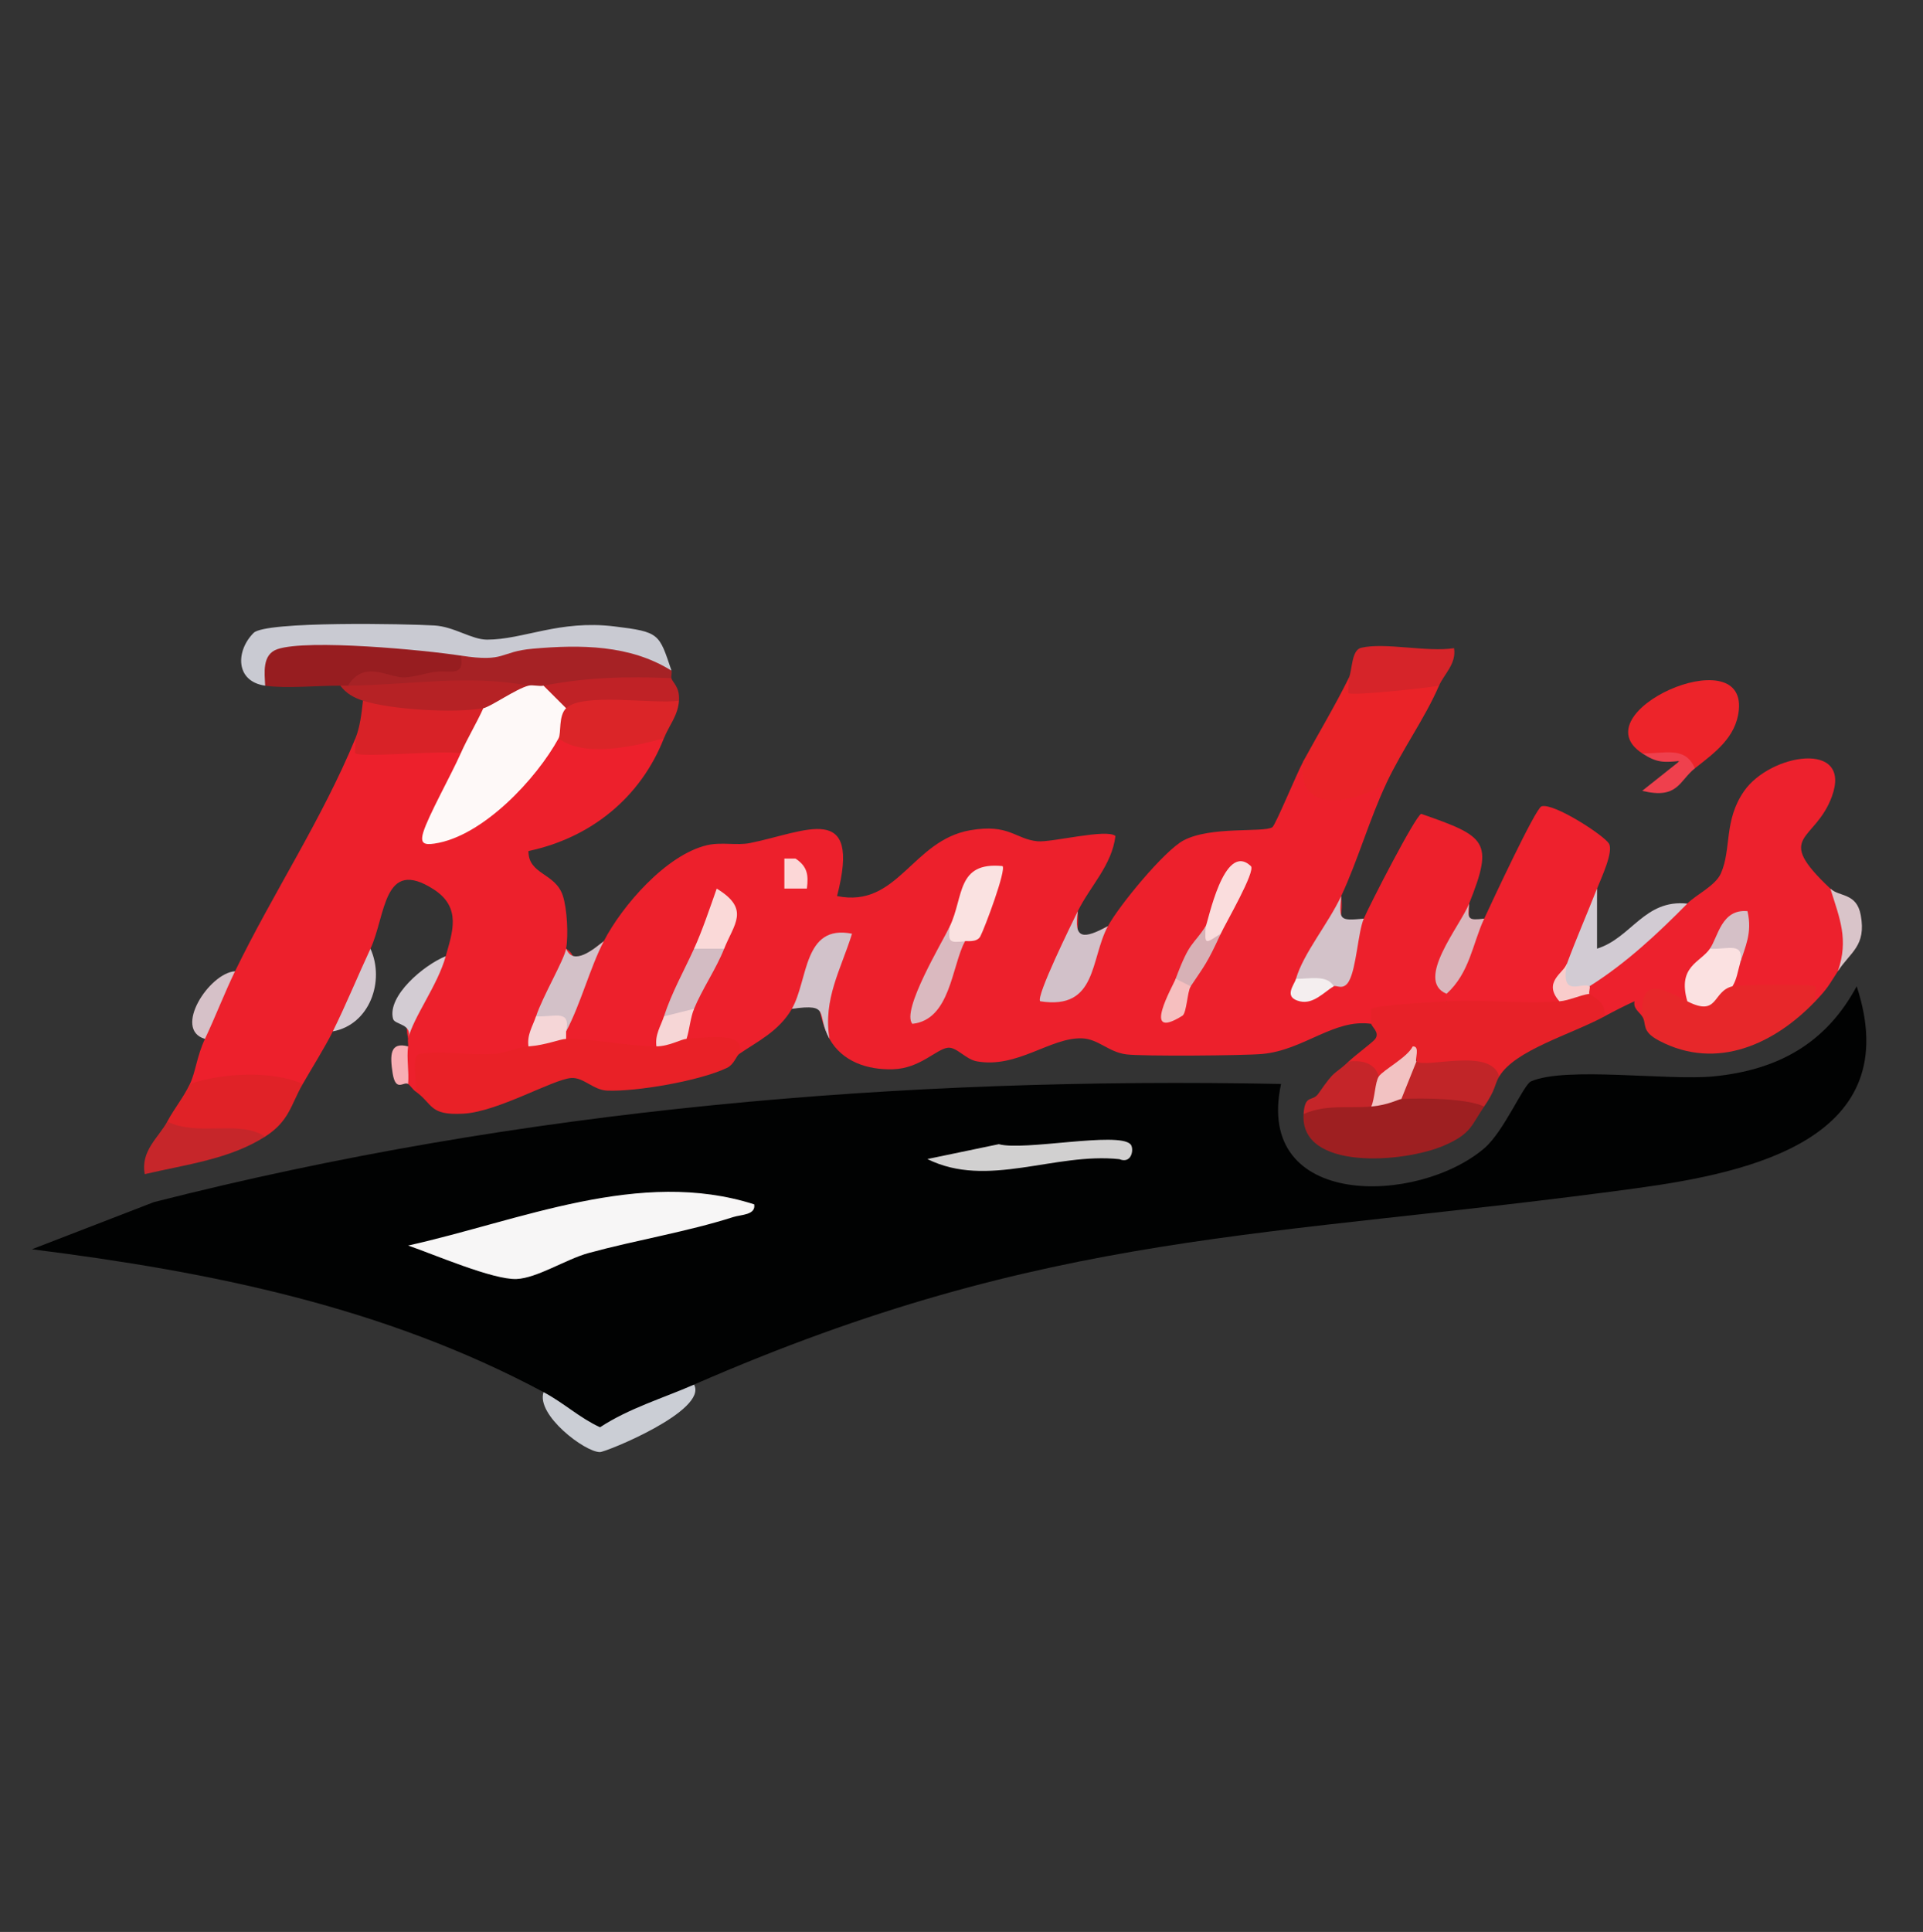 <?xml version="1.0" encoding="UTF-8"?>
<svg id="Layer_1" data-name="Layer 1" xmlns="http://www.w3.org/2000/svg" viewBox="0 0 598.91 601.53">
  <rect x="0" y="0" width="598.91" height="601.53" fill="#333333" stroke="none"/>
  <defs>
    <style>
      .cls-1 {
        fill: #c02226;
      }

      .cls-2 {
        fill: #d3bcc3;
      }

      .cls-3 {
        fill: #c6262a;
      }

      .cls-4 {
        fill: #d7b1b6;
      }

      .cls-5 {
        fill: #e7272a;
      }

      .cls-6 {
        fill: #010202;
      }

      .cls-7 {
        fill: #fadddd;
      }

      .cls-8 {
        fill: #f9cccb;
      }

      .cls-9 {
        fill: #dab9bf;
      }

      .cls-10 {
        fill: #fcd7d7;
      }

      .cls-11 {
        fill: #d3c2c9;
      }

      .cls-12 {
        fill: #f7f6f6;
      }

      .cls-13 {
        fill: #fad9d8;
      }

      .cls-14 {
        fill: #f2c2c2;
      }

      .cls-15 {
        fill: #e72128;
      }

      .cls-16 {
        fill: #d62429;
      }

      .cls-17 {
        fill: #d6c1c8;
      }

      .cls-18 {
        fill: #c9cad2;
      }

      .cls-19 {
        fill: #f7aeb4;
      }

      .cls-20 {
        fill: #e02227;
      }

      .cls-21 {
        fill: #e92127;
      }

      .cls-22 {
        fill: #d3c1c8;
      }

      .cls-23 {
        fill: #f5d6d7;
      }

      .cls-24 {
        fill: #d82227;
      }

      .cls-25 {
        fill: #fbe1e1;
      }

      .cls-26 {
        fill: #fef9f8;
      }

      .cls-27 {
        fill: #d9c4c9;
      }

      .cls-28 {
        fill: #ed242a;
      }

      .cls-29 {
        fill: #f4eeef;
      }

      .cls-30 {
        fill: #db2528;
      }

      .cls-31 {
        fill: #cbced5;
      }

      .cls-32 {
        fill: #9e1f21;
      }

      .cls-33 {
        fill: #ed202c;
      }

      .cls-34 {
        fill: #c12528;
      }

      .cls-35 {
        fill: #ea2328;
      }

      .cls-36 {
        fill: #d9b6bc;
      }

      .cls-37 {
        fill: #fae2e1;
      }

      .cls-38 {
        fill: #ed212d;
      }

      .cls-39 {
        fill: #d3c8d0;
      }

      .cls-40 {
        fill: #c52529;
      }

      .cls-41 {
        fill: #d1d0d0;
      }

      .cls-42 {
        fill: #f6bfbf;
      }

      .cls-43 {
        fill: #b62225;
      }

      .cls-44 {
        fill: #d2c1c9;
      }

      .cls-45 {
        fill: #d5c0c7;
      }

      .cls-46 {
        fill: #ef404d;
      }

      .cls-47 {
        fill: #971d20;
      }

      .cls-48 {
        fill: #f6d6d6;
      }

      .cls-49 {
        fill: #ee212d;
      }

      .cls-50 {
        fill: #d2cbd3;
      }

      .cls-51 {
        fill: #d3ccd3;
      }

      .cls-52 {
        fill: #d2c2ca;
      }

      .cls-53 {
        fill: #a62225;
      }
    </style>
  </defs>
  <path class="cls-6" d="M216.16,431.11c-3.25,4.94-24.01,16.74-29.02,17.08-4.31.29-16.28-10.03-17.85-14.74-49.7-26.58-103.62-37.48-159.35-44.48l37.99-14.68c114.4-29.13,232.92-39.1,351.05-36.79-8.45,38.97,42.59,37.77,63.35,19.98,6.05-5.19,12.15-19.73,14.47-20.77,10.71-4.75,42.71-.17,56.9-1.57,20.06-1.98,35.01-10.28,44.56-28.05,15.54,47.24-32.5,57.95-68.31,62.84-115.91,15.83-182.73,12.69-293.79,61.17Z"/>
  <path class="cls-33" d="M431.77,243.91c-5.25,11.14-8.82,23.84-14.06,35.1,1.26,8.94-3.89,22.36-14.06,25.74,2.52,2.58,6.42,3.36,11.72,2.34l3.95-19.24,5.42-1.82c1.7-4,16.11-32.12,17.9-32.63,20.19,7.07,22.72,8.45,14.91,27.95.25,6.7-1.85,13.81-6.28,21.32l-.75,6.76c2.05.66,2.02,1.45,0,2.34,2.45,7.18-20.71,6.34-20.49,5.12.34-1.91,3.99-.44-2.94,1.9-11.59-1.71-21.02,8.2-33.97,9.37-5.75.52-37.31.77-42.3.13-5.64-.71-8.72-4.82-13.87-4.99-9.82-.32-20.14,9.45-32.76,7.15-3.48-.64-6.32-4.6-9.06-4.22-3.59.5-8.62,6.42-16.95,6.69-7.95.26-15.84-2.33-19.84-9.46-4.61-9.15-4.62-18.11-.03-26.88l-6.04,16.53-5.64,1c-4.07,7.04-10.84,10.21-16.41,14.04-7.57.68-13.04-.88-16.41-4.68-6.11-3.2-3.52-6.76,2.34-9.36-4.8-5.37,2.46-17.54,9.37-18.72-2.13-2.45-5.26-2.45-9.37,0,4.46,6.71-2.82,17.25-9.37,21.06,5.9,2.95,2.64,7.13-2.34,9.36-3.15,7.1-25.42,4.52-28.12-2.34-2.05-.66-2.02-1.45,0-2.34-4.36-10.09,3.02-21.52,11.72-28.08,5.71-11.04,19.47-26.93,32.17-29.89,4.51-1.05,9.28.16,13.39-.67,17.32-3.48,34.82-13.31,27.1,16.51,18.99,3.85,23.29-17.37,41.56-20.51,12.03-2.06,13.91,2.75,20.84,3.45,4.32.44,21.63-4.02,24.3-1.64-1.11,9.17-7.92,15.64-11.71,23.39.43,7.57-1.21,15.35-4.89,23.36l3.87-3.61c1.34-7.52,4.8-12.54,10.39-15.07,3.44-6.37,17.58-23.56,23.61-26.73,8.51-4.47,24.76-2.34,27.58-4.06.98-.6,7.62-16.8,9.74-20.69,6.04,9.26,10.68,9.29,20.74,4.47l5.04,2.55Z"/>
  <path class="cls-33" d="M110.69,229.87c1.16.24,2.25.57,3.16,1.18,4.24,2.86-2.41.74-.89-.76,1.19-1.17,31.84-2.75,30.54,4.26,1.97.94,3.04,2.43,3.05,4.55-19.37,32.3,2.7,13.11,15.76-.59,3.28-6.61,7.17-9.49,11.65-8.65,3.23-2.27,7.84-2.71,13.85-1.32,7.72-2.14,14.04-1.7,18.96,1.32-7.2,18.37-22.65,30.98-42.18,35.12-.06,7.37,8.33,6.74,10.69,13.86,1.33,3.99,1.8,12.47,1.02,16.54,7.23,4.05-2.05,20.04-9.37,21.06,6.02,3.12,3.12,7.59-2.34,9.36l-2.9,5.38c-8.78,1.81-17.68,2.23-26.71,1.25-.46,4.29-2.3,6.76-5.54,7.41-.94-.67-1.58-1.8-2.34-2.34-3.29-2.7-4.25-9.12,0-11.7.11-.8-.17-1.65,0-2.34-1.88-9.08,2.03-17.66,11.72-25.74,2.05-7.39,5.05-15.14-3.75-20.81-15.77-10.15-14.86,8.09-19.68,18.47.08,9.95-3.52,19.77-11.72,25.74-2.36,4.78-6.54,11.44-9.37,16.38-3.72,3.06-9.26,3.65-16.63,1.77-8.33,2.15-14.5,1.56-18.52-1.77,1.8-3.73,2.15-8.68,4.69-14.04-2.81-7.72,3.25-15.88,9.37-21.06,11.94-24.56,26.99-47.09,37.5-72.54Z"/>
  <path class="cls-38" d="M570.04,276.67c8.96,6.9,8.03,16.83,2.34,25.74-2.91,4.49-3.05,5.19-7.03,9.36-6.4-1.32-4.01-4.37-3.14-2.35.98,2.27-22.01,4.63-22.64-2.33-5.39-3.49-3.9-6.34,2.34-7.02,1.46-9.64-2.82-7.72-9.37-4.68.85.77,1.59,1.58,1.98,2.53.22.54-4.06,8.04-5.1,9.7s-2.45,2.92-3.92,4.14c-4.85.93-9.54,2.49-14.06,4.68-.95-1.43-2.82-2.39-2.38-4.69-3.14,1.44-6.3,3.05-9.34,4.69-5.41.2-6.32-2.1-4.69-7.02-2.03-.8-2.03-1.58,0-2.34l2.44-7.27c9.12-6.63,18.46-12.79,28.02-18.47,2.74-2.77,8.79-5.55,10.49-9.43,3.33-7.59.83-16.4,7.19-25.57,8.17-11.77,33.72-15.9,27.39,1.58-5.25,14.5-18.44,11.88-.54,28.74Z"/>
  <path class="cls-49" d="M497.39,276.67c.02,11.68-3.11,19.48-9.37,23.4.44,4.7-.34,8.6-2.34,11.7-6.55,7.87-27.76,6.86-35.15,0v-2.34c-.9-6.61,5.07-21.25,11.72-23.4,2.23-4.8,15.98-34.39,17.85-34.97,3.75-1.17,19.34,8.96,20.98,11.57,1.55,2.46-2.4,10.78-3.68,14.05Z"/>
  <path class="cls-21" d="M204.44,325.81c2.16-5.46,5.67-7.85,9.37-2.34,6.48-.36,18.86-2.4,16.41,4.68-.88.61-1.62,3.29-3.78,4.33-8.49,4.07-28.17,7.45-37.35,7.09-4.32-.17-7.38-4.21-11.21-3.92-5.74.43-22.76,10.49-33.52,11.1s-9.43-2.98-14.91-6.9c.64-2.81-1.59-11.28,1.36-11.74,6.78-1.07,15.84.57,23.29,0,3.72-.28,7.26-2.06,10.51-2.31,1.66-5.94,8.17-7.75,11.72-2.34,5.66-.25,21.8,2.48,28.12,2.34Z"/>
  <path class="cls-15" d="M495.05,309.43c2.64,2.1,4.91,2.58,4.69,7.02-10.7,5.76-27.86,10.49-32.81,18.72-.98.53-1.95.94-2.91.91-4.13-.12-21.18-.97-21.77-2.06s-.88-2.28-1.1-3.53c-.18-3.51-2.5-1.32-6.97,6.54l-4.75-1.86c-4.76,1.15-8.25.6-9.37-4.68,2.26-2.13,7.55-6.02,8.26-7.01,1.5-2.06-1.17-3.77-1.23-4.69-.08-1.09-.19-4.52-.01-4.66,1.48-1.15,19.57-2.16,23.45-2.36,11.61-.6,23.58.85,35.15,0,.07-5.02,5.36-3.63,9.37-2.34Z"/>
  <path class="cls-18" d="M209.13,208.81c-21.53-2.39-43.13-2.85-64.8-1.4l-.82-3.28-1.17,2.33c-18.25-1.06-36.44-1.07-54.57-.04-.38,3.75-2.12,6.1-5.2,7.07-9.36-1.34-9.16-10.88-3.57-16.44,3.72-3.7,47.61-2.82,56.32-2.3,6.13.37,11.57,4.41,16.39,4.41,11.24,0,22.5-6.2,39.57-4.13,14.27,1.73,13.96,2.26,17.85,13.77Z"/>
  <path class="cls-35" d="M420.05,211.15c8.15.04,16.45-.6,24.88-1.91l3.24,4.25c-4.45,10.29-11.28,19.54-16.41,30.42-10.16,6.3-28.55,9.9-25.78-7.02,4.64-8.51,9.76-17.04,14.06-25.74Z"/>
  <path class="cls-5" d="M525.51,311.77c5.18-5.26,9.87-6.82,14.06-4.68,2.44-.59,24.77-.77,25.8,0,.38.29-.23,3.37-.02,4.68-12.5,13.08-30.53,21.78-48.63,12.26-5.8-3.05-3.7-5.21-5.27-7.58-.58-12.83,6.39-8.59,14.06-4.68Z"/>
  <path class="cls-32" d="M462.24,344.53c-4.06,5.83-3.87,8.4-12.46,12.13-12.5,5.44-44.98,7.95-43.79-9.79,4.6-6.25,17.86-11.26,21.09-2.34,2.74-5.64,5.21-8.08,9.37-2.34,3.8-7.34,25.34-6.84,25.78,2.34Z"/>
  <path class="cls-53" d="M209.13,208.81c.22.64-.15,1.54,0,2.34-9.79,5.2-28.85,5.04-39.84,2.34-1.35,4.5-3.44,4.47-4.69,0-17.91,3.41-38.93,5.89-56.25,0-3.28-3.49-2.42-6.01,1.77-7.86,13.22,1.53,24.35,1.03,33.38-1.5,14.12,2.2,11.93-1.23,22.45-2.15,14.81-1.3,30.24-1.25,43.17,6.83Z"/>
  <path class="cls-28" d="M527.86,239.23c-4.35,1.92-6.91,1.17-4.54-3.32l-11.87-1.36c-19.42-12.67,32.29-35.72,30.1-13.48-.84,8.59-7.64,13.38-13.7,18.16Z"/>
  <path class="cls-47" d="M143.51,204.13c1.38,6.75-3.36,4.47-7.77,5.03-3.19.4-5.99,1.52-9.57,1.76-5.11.34-12.62-5.82-17.81,2.58-.58,1.18-1.37,1.09-2.34,0-7.24-.06-16.75.96-23.44,0-.15-3.85-1.06-9.73,3.84-11.38,9.47-3.19,45.86.27,57.09,2.02Z"/>
  <path class="cls-20" d="M94.29,337.51c-3.75,6.53-4.16,11.54-11.72,16.38l-16.95,2.16c-7.97,1.23-12.48-1.05-13.52-6.84,2.51-4.63,4.8-7.08,7.03-11.7,9.76-3.42,25.65-4.32,35.15,0Z"/>
  <path class="cls-24" d="M150.54,220.51c4.52,6.21.52,13.7-7.03,14.04-5.47-1.04-30.88,1.45-32.83,0-.38-.29.22-3.37.02-4.68,1.43-3.46,1.94-7.94,2.34-11.7,9.02-2.33,29.23-4.25,37.5,2.34Z"/>
  <path class="cls-30" d="M211.47,218.17c-.32,4.68-3.15,7.78-4.69,11.7-9.25,2.55-24.97,6.12-32.81,0-6.87-2.51-5.12-10.12,2.34-9.36-.1-9.02,30.05-7.76,35.15-2.34Z"/>
  <path class="cls-50" d="M497.39,276.67v18.7c10.71-3.32,14.73-15.45,28.12-14.02-9.27,9.37-19.06,18.56-30.47,25.74-7.62,4.72-11.91,1.62-7.03-7.02,2.98-8.02,6.29-15.55,9.37-23.4Z"/>
  <path class="cls-16" d="M420.05,211.15c1.18-2.38.75-8.72,3.9-9.46,7.4-1.75,20.6,1.45,28.9.12.81,4.85-3.13,8.11-4.68,11.69-4.46.8-27.01,3.18-28.14,2.33-.39-.29.22-3.36.02-4.67Z"/>
  <path class="cls-31" d="M216.16,431.11c4.39,8.1-27.42,21-29.31,21.01-4.67.03-19.95-11.58-17.56-18.67,6.53,3.49,11.11,7.95,17.59,10.94,9.09-5.95,19.46-8.99,29.28-13.28Z"/>
  <path class="cls-43" d="M164.6,213.49c2.46,6.32-10.34,12.8-14.06,7.02-8.89,1.64-28.86.45-37.5-2.34-2.77-.9-5.28-2.27-7.03-4.68.78,0,1.56,0,2.34,0,19.07-.21,37.57-3.58,56.25,0Z"/>
  <path class="cls-3" d="M82.57,353.89c-10.98,7.03-24.67,8.7-37.48,11.69-1.4-7.19,4.36-11.48,7.01-16.37,9.75,4.78,22.28-.7,30.47,4.68Z"/>
  <path class="cls-34" d="M466.92,335.17c-1.42,2.37-1.09,4.19-4.69,9.36-5.11-2.49-19.16-2.76-25.78-2.34-6.89-2.79-.53-10.79,4.69-11.7,2.93,2.27,23.26-4.5,25.78,4.68Z"/>
  <path class="cls-11" d="M417.71,279.01c-.69,7.57-.55,7.71,7.03,7.02-1.8,4.23-2.28,15.37-4.64,19.5-1.71,2.99-3.94,1.07-4.74,1.56-5.81,2.03-9.72,1.25-11.72-2.34,2.24-7.85,10.14-17.31,14.06-25.74Z"/>
  <path class="cls-1" d="M209.13,211.15c.26,1.37,2.64,2.62,2.34,7.02-7.93,1.16-30.08-2.62-35.15,2.34-5.58,4.1-10.54-1.21-7.03-7.02,13.73-2.65,25.66-2.91,39.84-2.34Z"/>
  <path class="cls-44" d="M335.68,283.69c-1.39,9.05,1.91,8.66,9.37,4.68-5.55,10.27-3.24,26.18-21.08,23.39-1.47-1.34,9.94-24.44,11.71-28.07Z"/>
  <path class="cls-52" d="M246.62,314.11c5.13-8.87,3.47-26.44,18.74-23.39-3.46,11.15-9.08,20.33-7.02,32.75-4.33-7.7.7-11.12-11.72-9.36Z"/>
  <path class="cls-22" d="M176.32,321.13c-5.29-.12-8.42-1.68-9.37-4.68,2.08-6.29,8.67-17.39,9.37-21.06,2.26,5.48,8.52.16,11.72-2.34-4.31,8.33-7.21,19.63-11.72,28.08Z"/>
  <path class="cls-40" d="M420.05,330.49c4.09-.4,8.15.38,9.37,4.68,5.85,3.76,3.47,6.97-2.34,9.36-6.97.63-14.13-.76-21.09,2.34.43-6.37,2.75-3.66,4.63-6.38,5.53-7.99,4.6-5.45,9.43-10Z"/>
  <path class="cls-36" d="M457.55,281.35c-.56,4.97-.29,5.24,4.69,4.68-3.65,7.85-4.48,16.84-11.72,23.4-10-4.17,4.23-21.07,7.03-28.08Z"/>
  <path class="cls-51" d="M127.1,323.47c1.63-4.76-4.16-4.31-4.68-6.23-1.92-7.09,9.58-16.8,16.4-19.51-2.53,9.13-10.06,18.86-11.72,25.74Z"/>
  <path class="cls-39" d="M103.66,321.13c4.08-8.24,7.8-17.31,11.72-25.74,4.57,10.11-.29,23.66-11.72,25.74Z"/>
  <path class="cls-17" d="M73.2,302.41c-3.29,6.78-6.07,14.09-9.37,21.06-10.08-2.89,1.3-20.53,9.37-21.06Z"/>
  <path class="cls-27" d="M572.39,302.41c3.42-9.87.6-16.38-2.34-25.74,2.81,2.65,8.18,1.24,9.47,8.25,1.78,9.67-3.22,11.46-7.12,17.49Z"/>
  <path class="cls-46" d="M511.45,234.55c6.62.26,13.4-2.51,16.41,4.68-4.92,3.88-5.21,9.73-16.4,7l11.72-9.31c-5.19.55-7.29.53-11.72-2.36Z"/>
  <path class="cls-19" d="M127.1,325.81c-.51,3.78.35,7.88,0,11.7-1.32-.93-3.88,2.77-4.83-3.44-.84-5.51-.87-9.78,4.83-8.26Z"/>
  <path class="cls-12" d="M234.89,374.98c.56,3.36-4.07,3.17-6.52,3.96-14.33,4.59-30.36,7.19-45.05,11.2-6.99,1.91-16.02,7.81-22.44,8.09-7.33.31-25.82-7.7-33.77-10.42,34.95-7.76,72.15-24.22,107.78-12.83Z"/>
  <path class="cls-41" d="M352.08,356.26c1.19,1.23.52,6.29-3.46,4.66-20.16-2.17-41.09,9.27-59.8-.04l22.27-4.63c7.71,2.18,37.1-4,40.98.01Z"/>
  <path class="cls-37" d="M295.84,288.37c4.36-9.15,2.02-20.12,16.39-18.71,1.22,1.2-5.47,19.1-6.9,21.87-1.11,2.14-4.69,1.3-4.8,1.52-4.65,8.49-8.27,3.31-4.69-4.68Z"/>
  <path class="cls-9" d="M295.84,288.37c-.56,4.97-.29,5.24,4.69,4.68-4.19,8.05-4.58,24.49-16.39,25.73-3.55-4.1,9.34-25.45,11.71-30.41Z"/>
  <path class="cls-2" d="M225.53,295.39c-2.43,6.18-6.93,12.72-9.37,18.72-2.89,5.23-5.49,8.5-9.37,2.34,2.53-7.67,6.09-13.86,9.37-21.06,3.64-5.57,7.11-7.1,9.37,0Z"/>
  <path class="cls-7" d="M375.52,288.37c.7-1.07,5.62-26.64,14.05-18.71,1.62,1.52-7.86,17.79-9.36,21.05-5.51,8.07-9.21,6.68-4.69-2.34Z"/>
  <path class="cls-4" d="M375.52,288.37c-.4,6.25-.1,5.32,4.69,2.34-4.35,9.42-5.01,9.84-9.37,16.38-3.27,5.71-5.96,3.92-4.69-2.34,4.47-11.98,5.26-10.07,9.37-16.38Z"/>
  <path class="cls-13" d="M225.53,295.39h-9.37c2.57-5.64,4.96-12.78,7.06-18.71,10.58,6.4,5.32,11.08,2.32,18.71Z"/>
  <path class="cls-23" d="M166.94,316.45c5.9.29,10.84-2.34,9.37,4.68v2.34c-2.1.09-6.13,1.91-11.72,2.34-.52-3.65,1.34-6.32,2.34-9.36Z"/>
  <path class="cls-48" d="M216.16,314.11c-1.18,2.9-1.37,6.36-2.34,9.36-1.83.1-5.14,2.24-9.37,2.34-.52-3.65,1.34-6.32,2.34-9.36l9.37-2.34Z"/>
  <path class="cls-42" d="M370.84,307.09c-1.03,1.55-1.27,8.35-2.57,9.16-13.12,8.19-2.98-9.19-2.12-11.5l4.69,2.34Z"/>
  <path class="cls-29" d="M415.36,307.09c-3.09,1.92-6.37,5.66-10.5,4.69-5.32-1.26-1.78-5.07-1.22-7.03,3.75.14,9.72-1.45,11.72,2.34Z"/>
  <path class="cls-10" d="M251.3,276.66h-7.01s0-9.34,0-9.34h3.47c3.68,2.47,4.09,5.02,3.54,9.34Z"/>
  <path class="cls-26" d="M169.28,213.49l7.03,7.02c-2.44,2.38-1.47,7.76-2.34,9.36-6.87,12.61-23.64,30.6-38.67,32.79-3.23.47-4.5-.04-3.48-3.49,1.48-5,8.74-17.97,11.68-24.62,2.11-4.77,4.88-9.29,7.03-14.04,2.25-.42,10.18-6.04,14.06-7.02,1.33-.33,3.24.28,4.69,0Z"/>
  <path class="cls-25" d="M532.54,295.39c6.88-8.02,12.22-6.2,9.37,4.68-.7,2.38-.99,4.86-2.34,7.02-6.37,1.54-4.25,9.68-14.06,4.68-3.16-10.94,4.06-12.06,7.03-16.38Z"/>
  <path class="cls-45" d="M532.54,295.39c2.56-3.72,3.61-12.45,11.71-11.69,1.58,6.92-.77,11.04-2.33,16.37,1.46-7.02-3.47-4.39-9.37-4.68Z"/>
  <path class="cls-8" d="M488.02,300.07c-2.15,10.98,4.63,5.54,7.03,7.02.37.23-.37,2.05,0,2.34-3.07.44-6.39,2.12-9.37,2.34-5.31-5.98,1.27-8.8,2.34-11.7Z"/>
  <path class="cls-14" d="M441.14,330.49l-4.69,11.7c-.97.06-3.93,1.85-9.37,2.34,1.11-2.45,1.15-7.56,2.34-9.36,1.32-2,8.85-5.89,10.56-9.35,2.44-.23.57,4.21,1.16,4.67Z"/>
</svg>